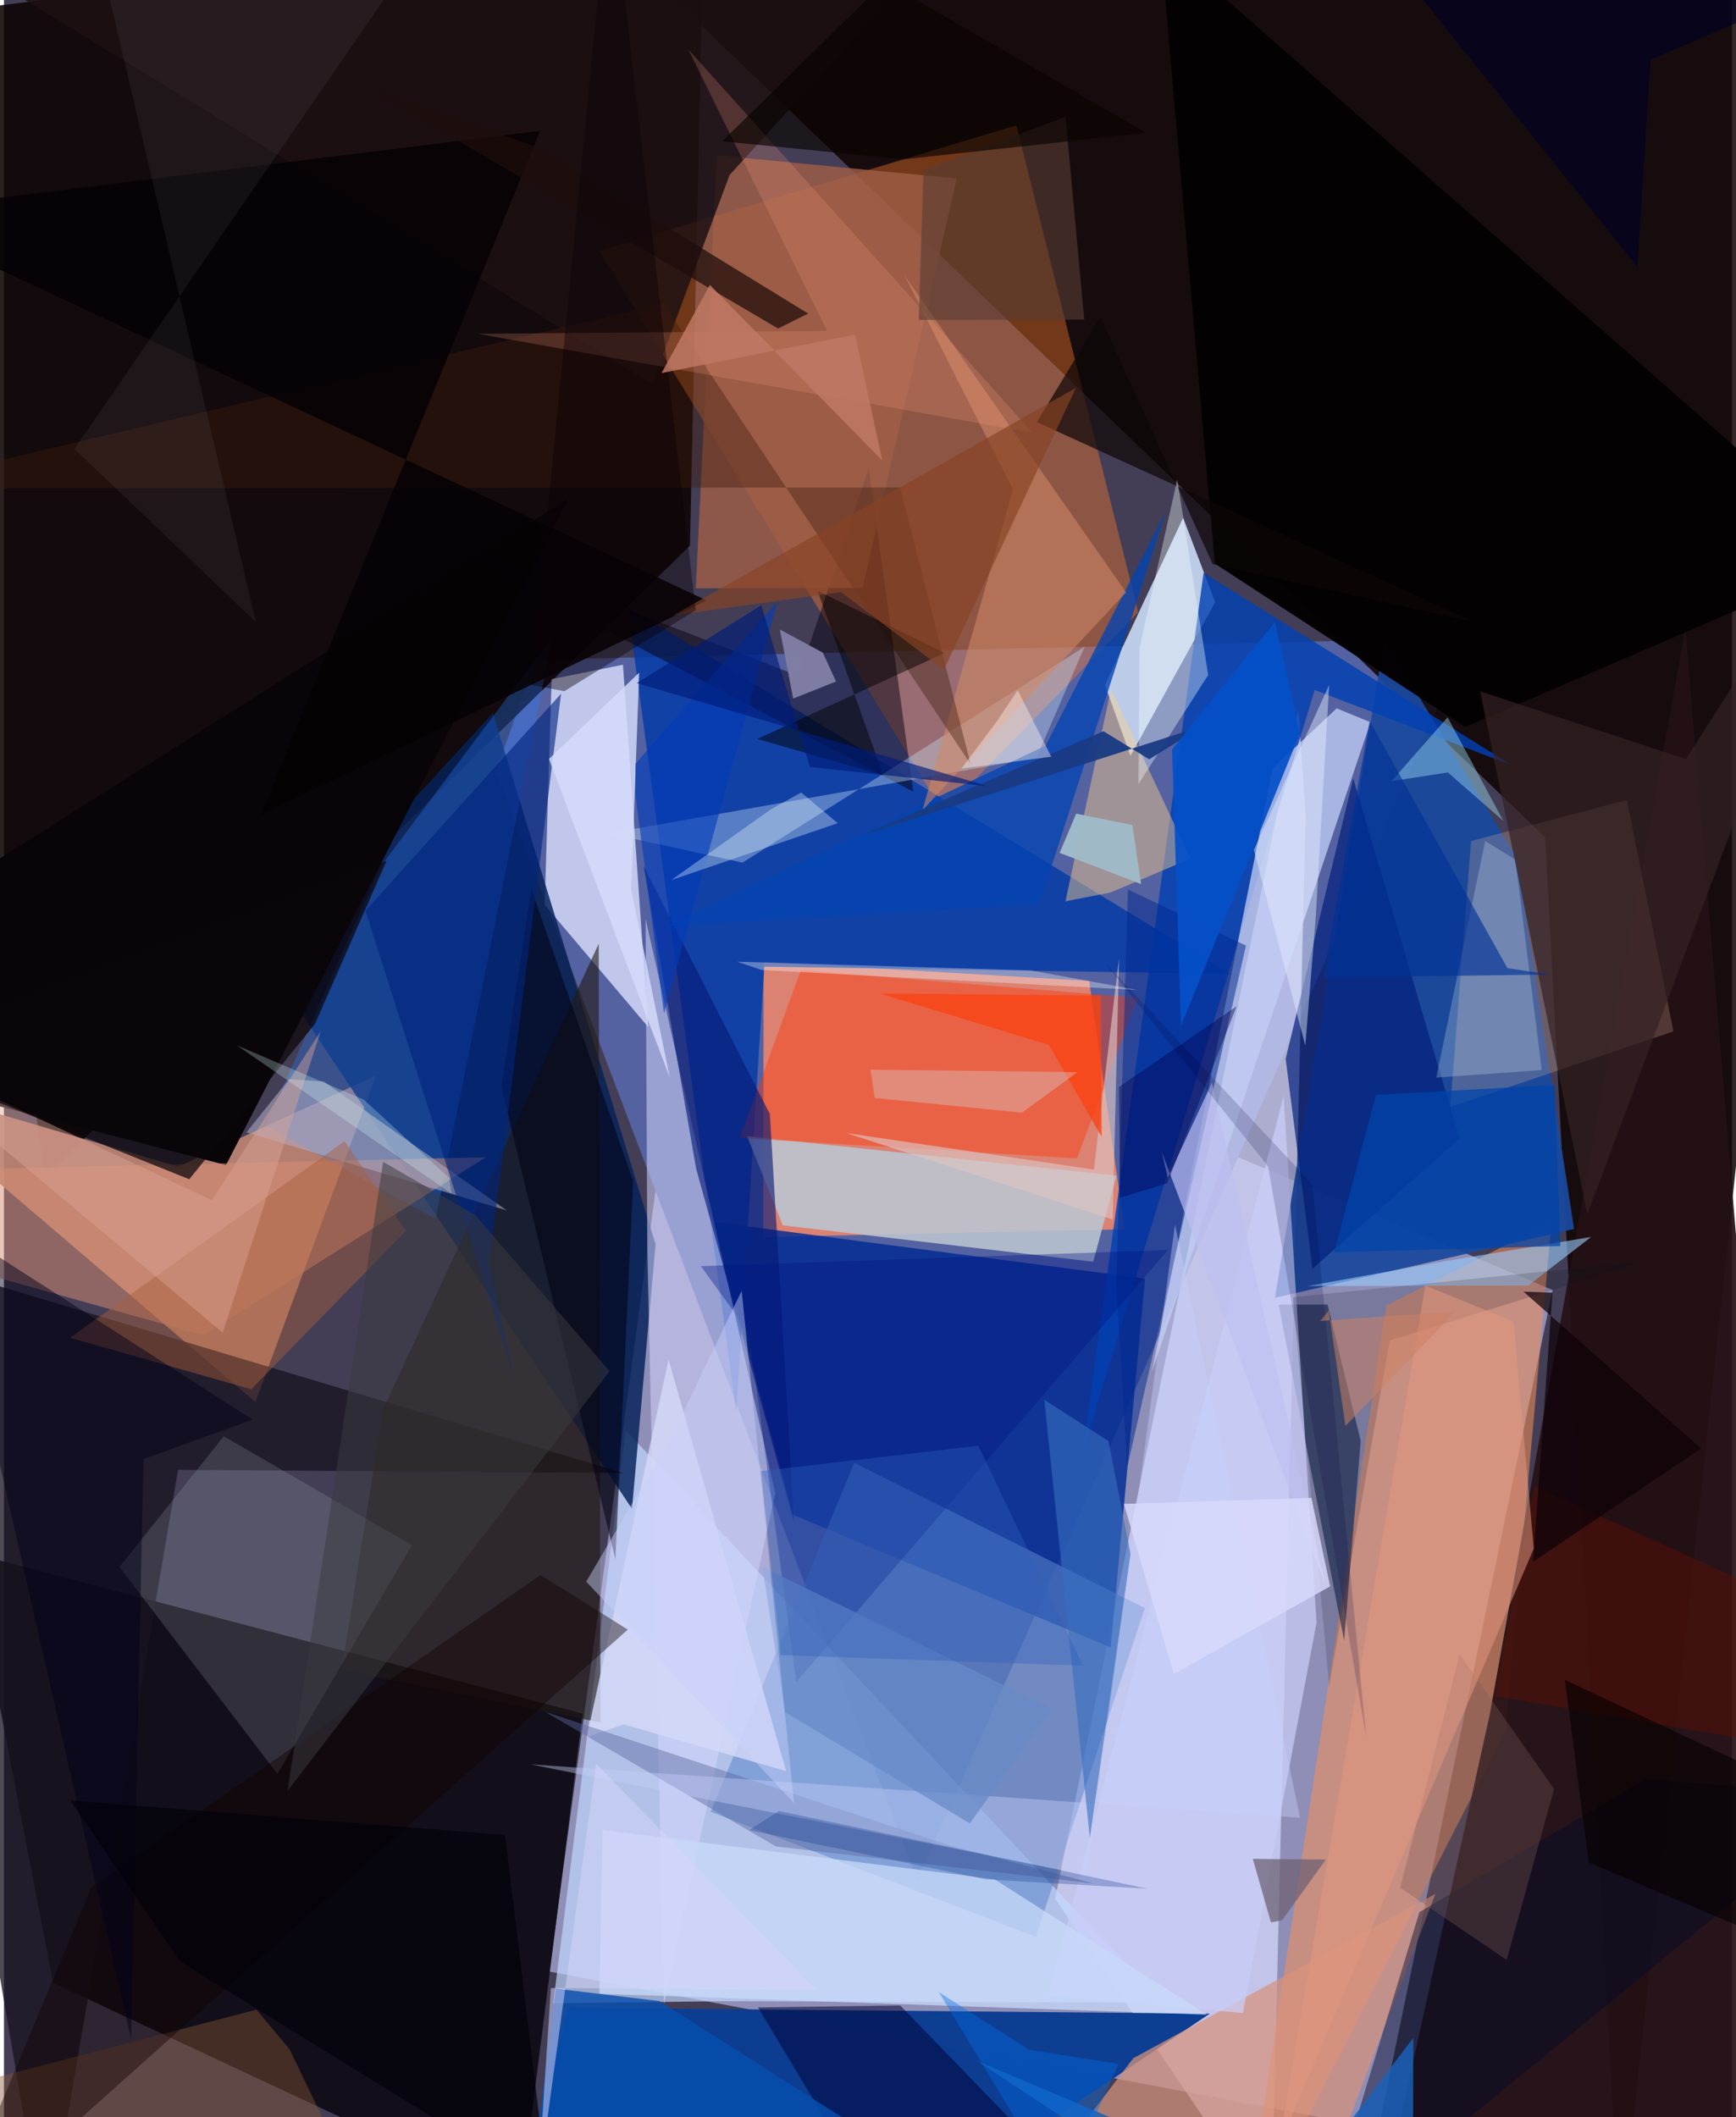 <svg xmlns="http://www.w3.org/2000/svg" width="228" height="278" viewBox="0 0 836 1024"><path fill="#433e55" d="M0 0h836v1024H0z"/><path fill="#a6a6d4" fill-opacity=".765" d="M749.177 623.933l-84.136 405.401-401.227-75.75 68.803-505.537z"/><path fill="#5562a1" d="M708.54 308.53L441.838 909.51l-203.74-536.665 19.213-53.753z"/><path fill="#100403" fill-opacity=".859" d="M898 5.291L260.173-62l485.423 467.022L781.764 1086z"/><path fill="#0c0302" fill-opacity=".875" d="M20 569.176l311.866-305.271 6.646-303.346L-62 10.019z"/><path fill="#e8866f" fill-opacity=".914" d="M524.987 474.441l-157.51-9.253-.13 133.127 174.804-3.775z"/><path fill="#0b0711" fill-opacity=".859" d="M-16.395 750.961l40.19 208.053 226.198 105.76 29.963-235.944z"/><path fill="#fe7c2c" fill-opacity=".4" d="M454.38 392.807l94.333-96.64-58.918-235.523-201.867 60.68z"/><path fill="#d6d9ff" fill-opacity=".718" d="M613.11 1072.618l16.614-678.041-3.544-51.09-117.65 574.781z"/><path fill="#c1daff" fill-opacity=".675" d="M265.709 968.889l35.144-277.017 259.486 276.719-212.39-.688z"/><path fill="#bd8373" fill-opacity=".922" d="M-62 521.245l183.666 156.9 58.352-157.983L84.25 564.28z"/><path fill="#002a93" fill-opacity=".816" d="M535.415 796.826L381.76 732.647l-38.693-141.664 208.969 27.448z"/><path fill="#f28f5a" fill-opacity=".561" d="M668.764 631.423L599.174 1086l127.24-249L748.7 590.972z"/><path fill="#dae0fe" fill-opacity=".8" d="M264.951 328.49l34.51-6.988 12.226 175.258-50.095-59.114z"/><path fill="#1a499d" fill-opacity=".933" d="M759.58 594.43l-144.73 33.258 52.942-318.203 64.265 105.614z"/><path fill="#241116" fill-opacity=".922" d="M813.419 304.299l59.95 717.806L662.134 1086l56.658-256.812z"/><path fill="#0c3e92" fill-opacity=".996" d="M416.525 1086l-172.671-4.265 29.291-110.674 310.187 2.878z"/><path fill="#becde8" fill-opacity=".984" d="M585.974 291.244l-40.995 74.36-12.36-34.324 37.84-80.855z"/><path fill="#0039a7" fill-opacity=".784" d="M367.828 467.541l-13.616 215.21-52.498-389.305L593.04 471.052z"/><path fill="#05225b" fill-opacity=".831" d="M303.829 729.754l11.403-127.916-78.716-256.931-109.739 119.659z"/><path fill="#181320" fill-opacity=".761" d="M-62 604.193l361.652 108.242-215.392-1.512L20.179 1086z"/><path fill="#080408" d="M107.428 563.506L-8.64 533.411-62 453.2l335.048-212.076z"/><path fill="#5b86cc" fill-opacity=".545" d="M499.148 936.745l52.764-158.986-140.608-70.285-69.389 168.814z"/><path fill="#bbc5d0" fill-opacity=".878" d="M359.5 549.514l178.667 19.129-11.207 41.62-150.164-17.597z"/><path fill="#297cff" fill-opacity=".325" d="M182.194 419.106l83.25-111.086-56.68 281.555-82.097-45.052z"/><path fill="#d7d8ff" fill-opacity=".525" d="M311.22 603.382l8.064 365.893 53.853-247.048-62.717-277.783z"/><path fill="#0241b2" fill-opacity=".812" d="M580.357 277.041l149.256 93.189-95.5-36.492-112.11 367.827z"/><path fill="#c1cdf4" fill-opacity=".765" d="M644.722 342.613l-30.988 29.06-58.414 291.92 105.781-314.272z"/><path fill="#211a15" fill-opacity=".6" d="M183.464 681.57l-20.092 126.033 125.224 25.54-.867-376.69z"/><path fill="#00133b" fill-opacity=".522" d="M616.647 631.014l31.686 162.469 8.034-96.5-16.035-65.995z"/><path fill="#080010" fill-opacity=".486" d="M439.904 382.938l-248.8-130.958 193.524 75.046 33.704-100.662z"/><path fill="#ff3500" fill-opacity=".404" d="M519.045 560.295l-163.127-9.877 29.56-81.156 163.11 13.294z"/><path fill="#fdc8a3" fill-opacity=".22" d="M807.65 498.855l-107.954 36.522 10.081-128.611 75.322-19.826z"/><path fill="#050203" fill-opacity=".988" d="M585.776 272.576L559.36-28.32 898 269.39l-191.15 82.284z"/><path fill="#d8927c" fill-opacity=".718" d="M692.5 916.022l-146.175 79.464-67.633 88.741 149.1.907z"/><path fill="#d78d72" fill-opacity=".51" d="M-62 601.45l158.473 44.38 136.598-86.1-246.017 5.647z"/><path fill="#051974" fill-opacity=".62" d="M334.861 565.24l47.386 171.03-11.731-197.494-61.037-119.897z"/><path fill="#fcd38c" fill-opacity=".439" d="M535.253 431.687l38.739-16.384-38.421-82.063-22.044 102.674z"/><path fill="#9f5d47" fill-opacity=".804" d="M415.349 284.278l45.588-197.95-116.015-11.195-10.249 209.432z"/><path fill="#b1bdc6" fill-opacity=".188" d="M197.41 747.356L132.278 857.95 55.872 757.922l50.455-63.219z"/><path fill="#d1e7fb" fill-opacity=".361" d="M499.477 366.468L292.69 403.086l64.6 14.12 165.523-104.424z"/><path fill="#1d1012" fill-opacity=".843" d="M351 84.694l-37.487 101.044-367.01-224.732L484.538-62z"/><path fill="#001f7b" fill-opacity=".69" d="M652.72 376.565l51.456 174.059-71.162 63.033L620.05 512.09z"/><path fill="#afadc4" fill-opacity=".569" d="M243.217 585.431l-88.453-62.301-16.846-1.149-20.607 25.707z"/><path fill="#c9cef8" fill-opacity=".729" d="M505.321 965.15l94.053 8.487 35.603-188.75-15.897-254.732z"/><path fill="#0444b2" fill-opacity=".788" d="M500.869 437.41l61.34-190.404-58.264 113.63-183.474 87.273z"/><path fill="#002a90" fill-opacity=".51" d="M543.383 709.739l-5.316-89.391 5.68-190.141 57.11 27.135z"/><path fill="#99cdfe" fill-opacity=".596" d="M630.607 622.038l66.832-12.1 70.402-11.655-30.452 23.468z"/><path fill="#001581" fill-opacity=".365" d="M563.115 604.589l-225.945 7.798 23.199 32.07 22.944 169.07z"/><path fill="#000037" fill-opacity=".522" d="M364.821 970.922l68.752-.97 79.448 82.034-110.07-17.529z"/><path fill="#d18866" fill-opacity=".565" d="M435.593 133.108l107.253 153.398-98.492 105.365 43.82-155.168z"/><path fill="#000012" fill-opacity=".545" d="M304.421 571.308L255.12 430.025l-14.516 95.521 55.177 228.578z"/><path fill="#401d0e" fill-opacity=".4" d="M-59.778 236.297l493.28-.547 34.162 133.914-148.618-222.87z"/><path fill="#c8d9f9" fill-opacity=".753" d="M479.242 908.947l102.735 65.476-293.912-10.107 1.498-79.232z"/><path fill="#000b28" fill-opacity=".451" d="M684.759 924.827l-48.272 158.629L898 869.529l-103.352-9.289z"/><path fill="#00247d" fill-opacity=".616" d="M234.629 611.55l12.309 55.235-72.043-226.3 94.641-104.987z"/><path fill="#9bdaf3" fill-opacity=".443" d="M698.521 373.598l26.845 23.467-26.975-50.135-27.164 30.893z"/><path fill="#060204" fill-opacity=".867" d="M259.391 63.28L-60.68 102.953l400.648 187.459-215.81 103.774z"/><path fill="#885536" fill-opacity=".424" d="M183.814 1086l-45.557-94.7-16.113-19.3L-62 1019.952z"/><path fill="#ff9e80" fill-opacity=".212" d="M497.587 209.288L331.117 23.96l67.07 136.086-169.02 1.395z"/><path fill="#d3d8f7" fill-opacity=".831" d="M281.94 840.279l17.807-6.26 78.655 22.643-56.895-199.104z"/><path fill="#e6fcf7" fill-opacity=".235" d="M692.904 521.193l23.67-114.433 14.609 9.064 12.739 101.707z"/><path fill="#d6dcfb" fill-opacity=".827" d="M263.662 367.067l58.496 154.269-18.712-91.083 3.852-104.912z"/><path fill="#110101" fill-opacity=".416" d="M-29.029 1083.628l71.347-170.767 217.226-151.118 42.242 26.427z"/><path fill="#5c689f" fill-opacity=".439" d="M373.456 893.071l-111.74-65.176L457.34 892.52l69.916 18.496z"/><path fill="#c6d0fa" fill-opacity=".416" d="M627.048 879.166l-60.54-286.91-42.651 314.635-269.259-53.547z"/><path fill="#a85f3d" fill-opacity=".447" d="M164.769 551.957l29.712 43.37-74.842 76.61-87.582-24.91z"/><path fill="#3a3a3f" fill-opacity=".522" d="M292.984 663.203l-65.003-75.553-44.538-25.698-46.234 304.198z"/><path fill="#0d0707" fill-opacity=".706" d="M584.752 272.855l-54.279-119.5-30.799 50.802 211.23 96.55z"/><path fill="#1f0d0b" fill-opacity=".733" d="M257.78 71.098l131.267 80.565-14.528 7.234L177.715 43.4z"/><path fill="#6d6172" fill-opacity=".729" d="M612.942 929.805l5.373-1.032 21.158-29.361-35.328-.34z"/><path fill="#003cb9" fill-opacity=".612" d="M374.257 290.856L319.3 490.185 305.409 383.99l.124-14.665z"/><path fill="#352124" fill-opacity=".706" d="M898 234.943l-84.282 132.203-99.58-32.755 51.878 252.87z"/><path fill="#610f00" fill-opacity=".435" d="M721.15 820.372L898 850.678v-60.325L740.366 718.8z"/><path fill="#ddc5c4" fill-opacity=".639" d="M407.511 548.016l128.866 41.812 3.075-126.476-12.172 102.33z"/><path fill="#f5ffff" fill-opacity=".361" d="M582.567 326.453l-33.743 52.834.597-66.386 18.19-80.932z"/><path fill="#1961b7" fill-opacity=".839" d="M681.474 1086l-210.635-89.17L605.794 1086l76.023-100.43z"/><path fill="#faf9fc" fill-opacity=".337" d="M496.76 469.36l-141.953-4.202 11.902 4.023 181.738 9.642z"/><path fill="#1a3b84" fill-opacity=".953" d="M413.9 404.44l166.281-53.41-26.15 16.224-22.087-13.575z"/><path fill="#593d32" fill-opacity=".604" d="M522.622 154.595l-9.056-98.105-68.723 25.833-2.288 72.418z"/><path fill="#e4eeff" fill-opacity=".455" d="M604.645 411.064l24.9 94.642 5.017-61.346 6.522-113.027z"/><path fill="#040d1d" fill-opacity=".161" d="M670.418 648.368l-29.294 166.976-17.64-187.917 170.533-17.432z"/><path fill="#020002" fill-opacity=".482" d="M393.575 285.696l61.516 30.12-90.7 41.596 60.957 17.553z"/><path fill="#0550c8" fill-opacity=".929" d="M565.085 362.51l49.744-61.703 12.164 53.807-57.583 141.634z"/><path fill="#fa4210" fill-opacity=".753" d="M505.54 505.401l-81.865-24.877 106.962 1.011.405 68.364z"/><path fill="#d3ecfa" fill-opacity=".302" d="M421.291 531.045l71.124 7.118 26.928-19.61-100.167-1.18z"/><path fill="#7b5b57" fill-opacity=".337" d="M675.456 913.013l28.777-112.877 45.662 65.179-22.915 82.646z"/><path fill="#dda597" fill-opacity=".431" d="M100.587 580.516L-62 503.858l167.82 140.676 47.415-145.736z"/><path fill="#386dc0" fill-opacity=".604" d="M545 751.677l-10.665-54.706-31.042-19.95 22.023 211.917z"/><path fill="#e9e0f6" fill-opacity=".059" d="M225.245-60.412L36.777-62l85.048 362.806-87.726-83.73z"/><path fill="#e2987f" fill-opacity=".529" d="M687.623 621.822l-70.866 416.095L740.08 748.969l-9.778-109.854z"/><path fill="#030019" fill-opacity=".482" d="M120.336 686.607l-149.078-95.474 90.25 395.125 6.001-280.53z"/><path fill="#074faf" fill-opacity=".812" d="M492.178 1079.188L251.375 1086 266.9 961.834l50.17 6.013z"/><path fill="#bebff0" fill-opacity=".69" d="M560.1 557.094l2.925 12.677 21.34-46.072 54.827 242.758z"/><path fill="#ebfdff" fill-opacity=".341" d="M385.663 383.308l17.706 14.822-80.555 27.536 47.992-34.097z"/><path fill="#0044a9" fill-opacity=".729" d="M750.178 524.779l-86.471 4.735-20.17 76.16 109.387-2.997z"/><path fill="#884324" fill-opacity=".663" d="M323.798 297.607l81.115-11.233 49.842 37.542L518.614 187.6z"/><path fill="#003196" fill-opacity=".635" d="M727.325 468.253l20.802 3.088-110.077 1.437 22.634-124.072z"/><path fill="#7f7da3" fill-opacity=".992" d="M396.112 315.644l-20.743-11.165 6.424 33.408 20.74-8.278z"/><path fill="#fdeeea" fill-opacity=".427" d="M463.207 371.697l43.46-5.688-16.255-32.177-9.848 14.774z"/><path fill="#090401" fill-opacity=".651" d="M552.666 64.239L426.12-8.856l-78.625 77.188 87.648 8.736z"/><path fill="#0c060a" fill-opacity=".725" d="M185.09 416.373l-34.594 78.819-60.853 75.174-151.643-61z"/><path fill="#02010a" fill-opacity=".686" d="M263.167 1058.584L85.092 948.614 32.13 870.79l210.286 16.732z"/><path fill="#0a0207" fill-opacity=".416" d="M293.202-62l-38.375 393.22 16.257 3.09 63.556-39.151z"/><path fill="#c07964" fill-opacity=".839" d="M424.918 222.746l-13.192-60.91-93.586 18.597 23.358-42.637z"/><path fill="#688ac7" fill-opacity=".737" d="M506.951 826.444l-39.692 55.494-89.484-53.927-10.856-70.182z"/><path fill="#0e0208" fill-opacity=".725" d="M820.989 700.554l-81.232 54.827 9.353-130.15-13.986-.511z"/><path fill="#2e60bd" fill-opacity=".38" d="M522.094 805.647l-146.347-5.11-9.623-88.987 105.203-12.326z"/><path fill="#063085" fill-opacity=".275" d="M553.341 913.518l-78.23-4.524-114.555-23.817 14.344-9.252z"/><path fill="#000024" fill-opacity=".682" d="M890.805-11.318l-94.224 40.132-6.369 100.249L636.846-62z"/><path fill="#000252" fill-opacity=".424" d="M539.401 525.746l.547 53.51 22.808-6.94 33.576-85.617z"/><path fill="#daffff" fill-opacity=".259" d="M112.708 505.608l103.806 71.723-1.198-7.686-41.215-37.767z"/><path fill="#070000" fill-opacity=".627" d="M898 956.54v-76.989l-142.88-67.065 11.506 88.279z"/><path fill="#01043c" fill-opacity=".176" d="M633.044 572.903l25.971 267.319-47.431-276.045-79.972-99.795z"/><path fill="#cbd1fb" fill-opacity=".451" d="M281.682 764.964l40.991-69.626 34.212-71.028 25.344 247.837z"/><path fill="#d8dafb" fill-opacity=".831" d="M632.536 724.473l9.028 42.788-75.618 42.394-24.176-82.271z"/><path fill="#001c79" fill-opacity=".655" d="M366.36 292.749l23.532 78.199 86.345 9.357-170.102-49.91z"/><path fill="#9fbac8" fill-opacity=".984" d="M518.72 393.542l27.152 5.476 4.26 28.569-39.436-15.091z"/><path fill="#d6d5fb" fill-opacity=".514" d="M286.49 853.009l-28.346 206.33 6.454-97.794 128.34.834z"/><path fill="#cd8065" fill-opacity=".537" d="M702.29 634.336l-65.476 4.55 4.102-5 8.052 55.795z"/><path fill="#006ce8" fill-opacity=".388" d="M511.145 1060.927l28.059-62.68-43.258-6.856-43.63-27.836z"/></svg>